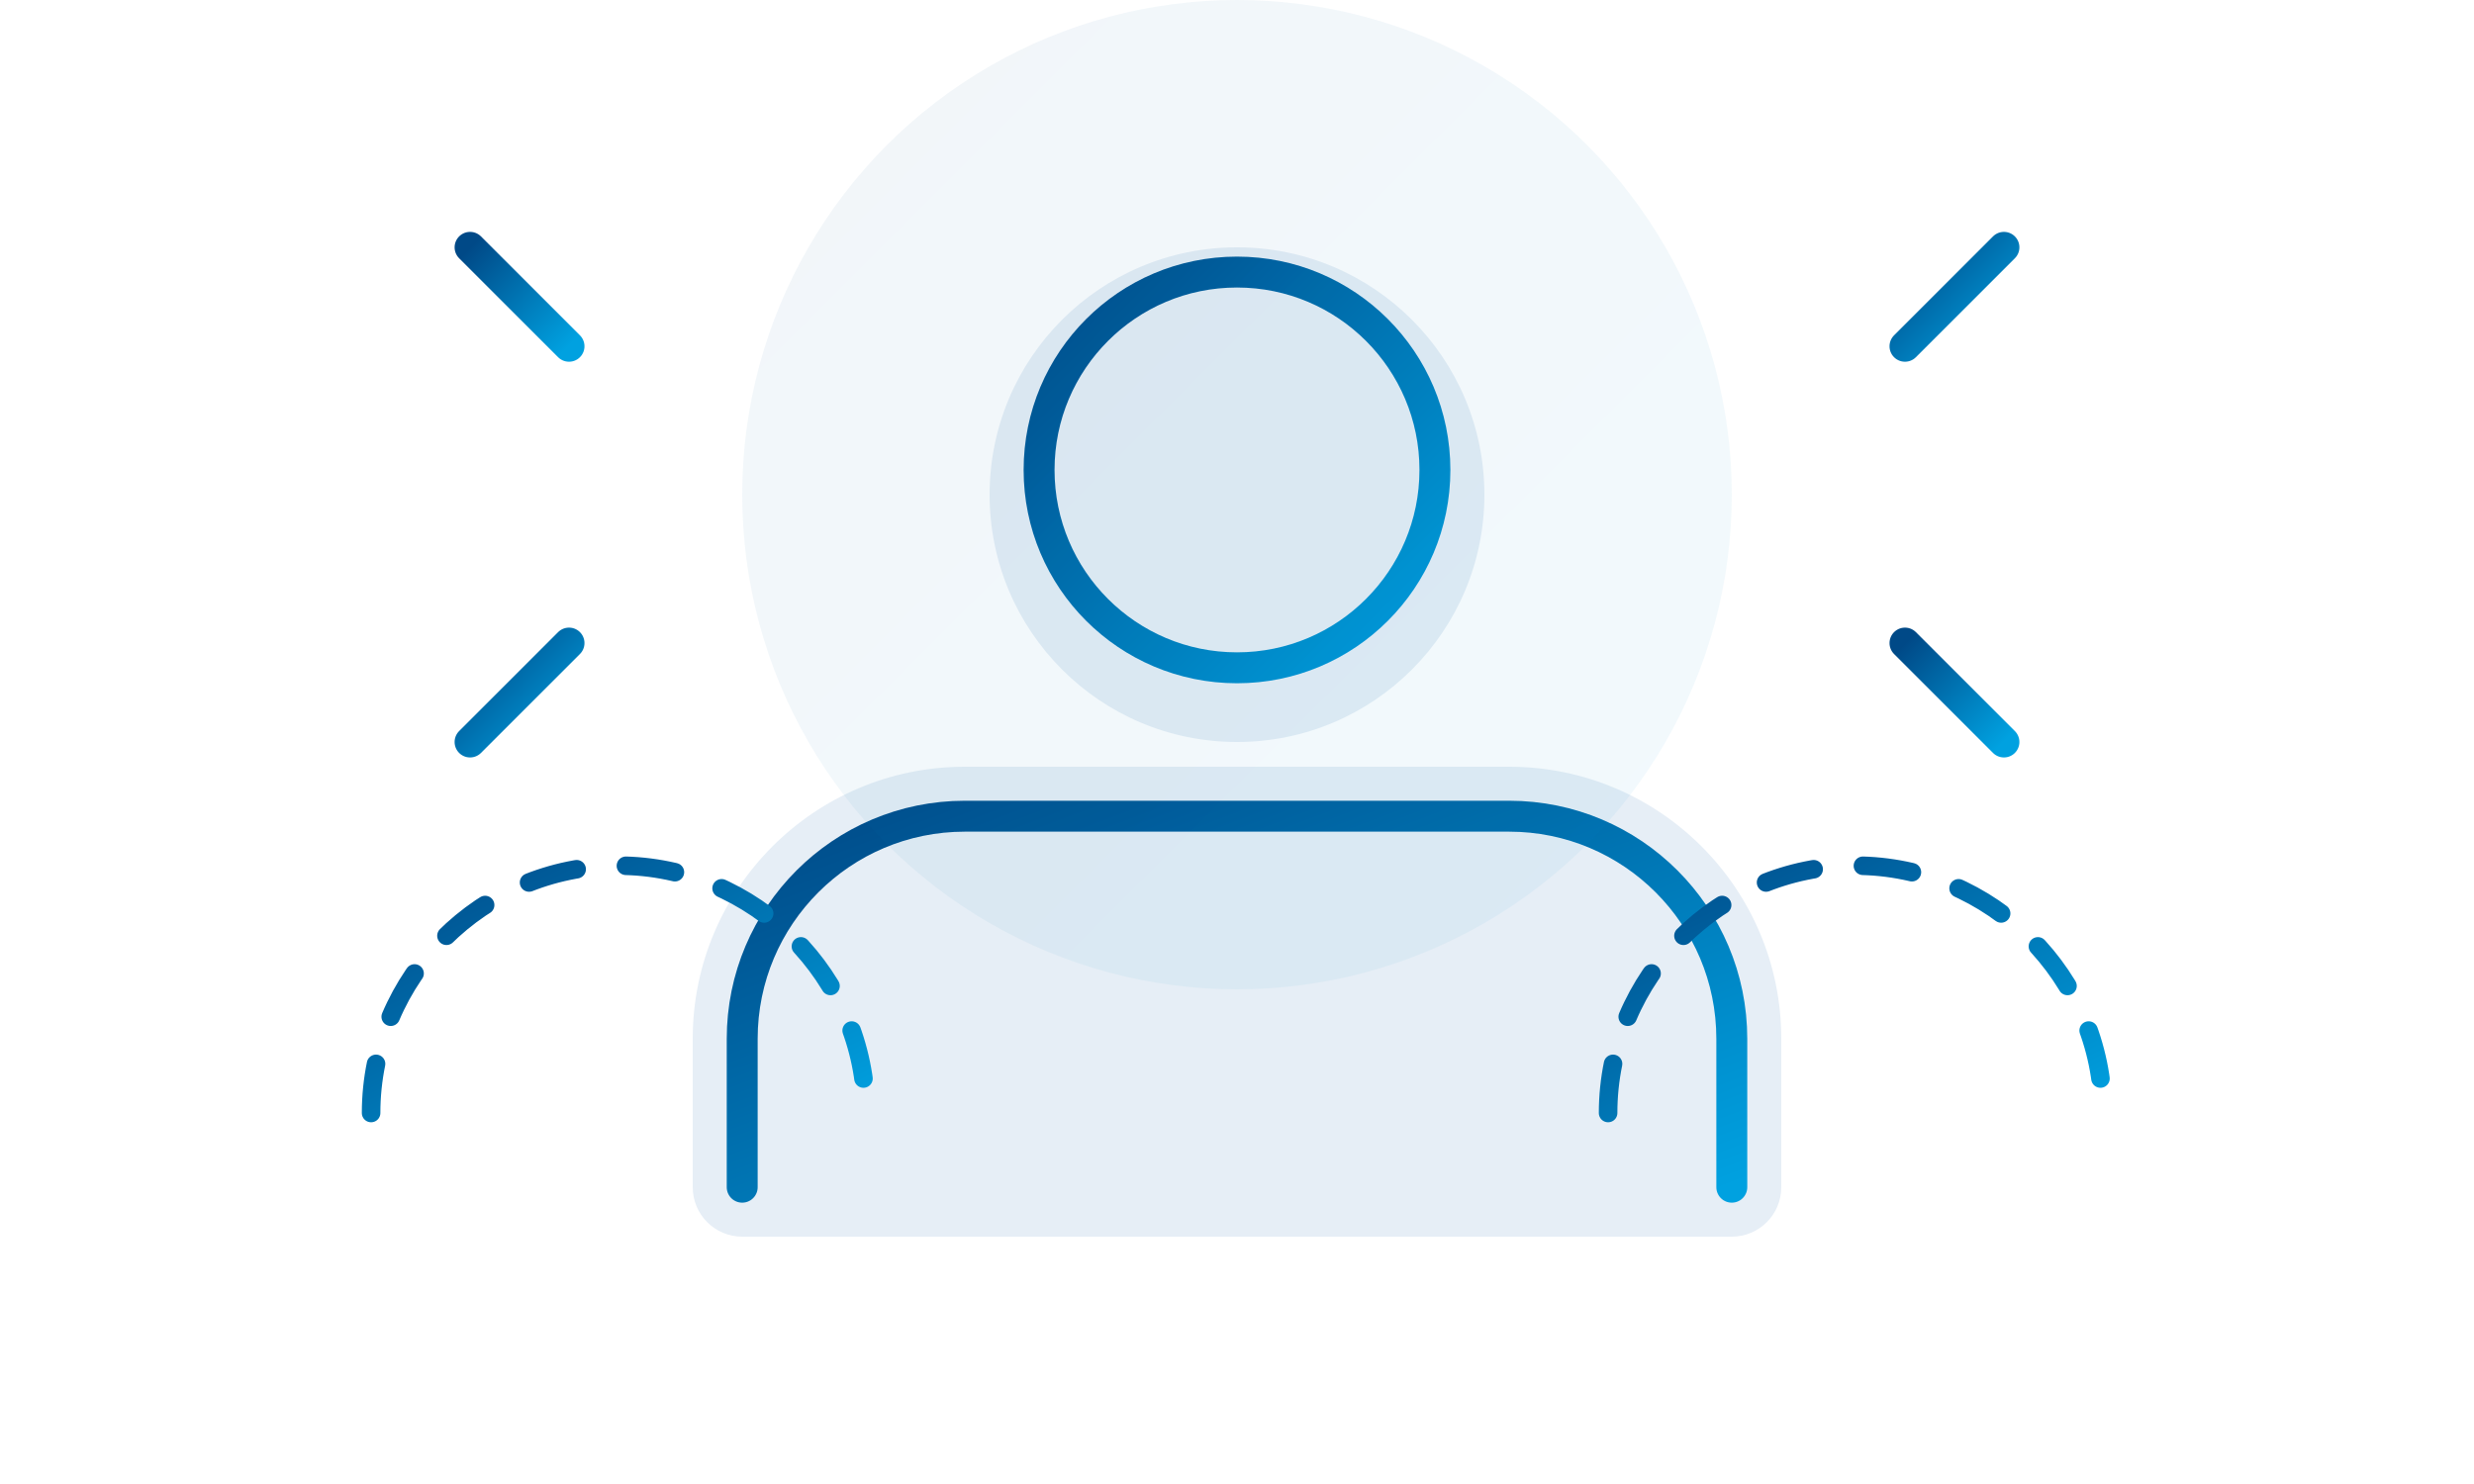 <svg xmlns="http://www.w3.org/2000/svg" width="200" height="120" viewBox="0 0 200 120" fill="none">
  <defs>
    <linearGradient id="contactGradient" x1="0%" y1="0%" x2="100%" y2="100%">
      <stop offset="0%" stop-color="#004987" />
      <stop offset="100%" stop-color="#00a1e0" />
    </linearGradient>
    <filter id="glow" x="-20%" y="-20%" width="140%" height="140%">
      <feGaussianBlur stdDeviation="2" result="blur" />
      <feComposite in="SourceGraphic" in2="blur" operator="over" />
    </filter>
  </defs>
  <path d="M100 20C88.954 20 80 28.954 80 40C80 51.046 88.954 60 100 60C111.046 60 120 51.046 120 40C120 28.954 111.046 20 100 20Z" fill="#E6EEF6"/>
  <path d="M140 100H60C57.791 100 56 98.209 56 96V84C56 71.85 65.85 62 78 62H122C134.15 62 144 71.85 144 84V96C144 98.209 142.209 100 140 100Z" fill="#E6EEF6"/>
  <path d="M100 54C108.837 54 116 46.837 116 38C116 29.163 108.837 22 100 22C91.163 22 84 29.163 84 38C84 46.837 91.163 54 100 54Z" stroke="url(#contactGradient)" stroke-width="2.5" stroke-linecap="round" stroke-linejoin="round" filter="url(#glow)"/>
  <path d="M60 96V84C60 74.059 68.059 66 78 66H122C131.941 66 140 74.059 140 84V96" stroke="url(#contactGradient)" stroke-width="2.5" stroke-linecap="round" stroke-linejoin="round" filter="url(#glow)"/>
  <path d="M32 40H44" stroke="url(#contactGradient)" stroke-width="2.5" stroke-linecap="round" stroke-linejoin="round"/>
  <path d="M156 40H168" stroke="url(#contactGradient)" stroke-width="2.5" stroke-linecap="round" stroke-linejoin="round"/>
  <path d="M38 20L46 28" stroke="url(#contactGradient)" stroke-width="2.5" stroke-linecap="round" stroke-linejoin="round"/>
  <path d="M154 28L162 20" stroke="url(#contactGradient)" stroke-width="2.5" stroke-linecap="round" stroke-linejoin="round"/>
  <path d="M38 60L46 52" stroke="url(#contactGradient)" stroke-width="2.5" stroke-linecap="round" stroke-linejoin="round"/>
  <path d="M154 52L162 60" stroke="url(#contactGradient)" stroke-width="2.5" stroke-linecap="round" stroke-linejoin="round"/>
  
  <!-- Decorative elements -->
  <circle cx="100" cy="40" r="40" fill="url(#contactGradient)" fill-opacity="0.05" />
  <path d="M30 90C30 79 39 70 50 70C61 70 70 79 70 90" stroke="url(#contactGradient)" stroke-width="1.5" stroke-linecap="round" stroke-dasharray="4 4" />
  <path d="M130 90C130 79 139 70 150 70C161 70 170 79 170 90" stroke="url(#contactGradient)" stroke-width="1.5" stroke-linecap="round" stroke-dasharray="4 4" />
</svg>
